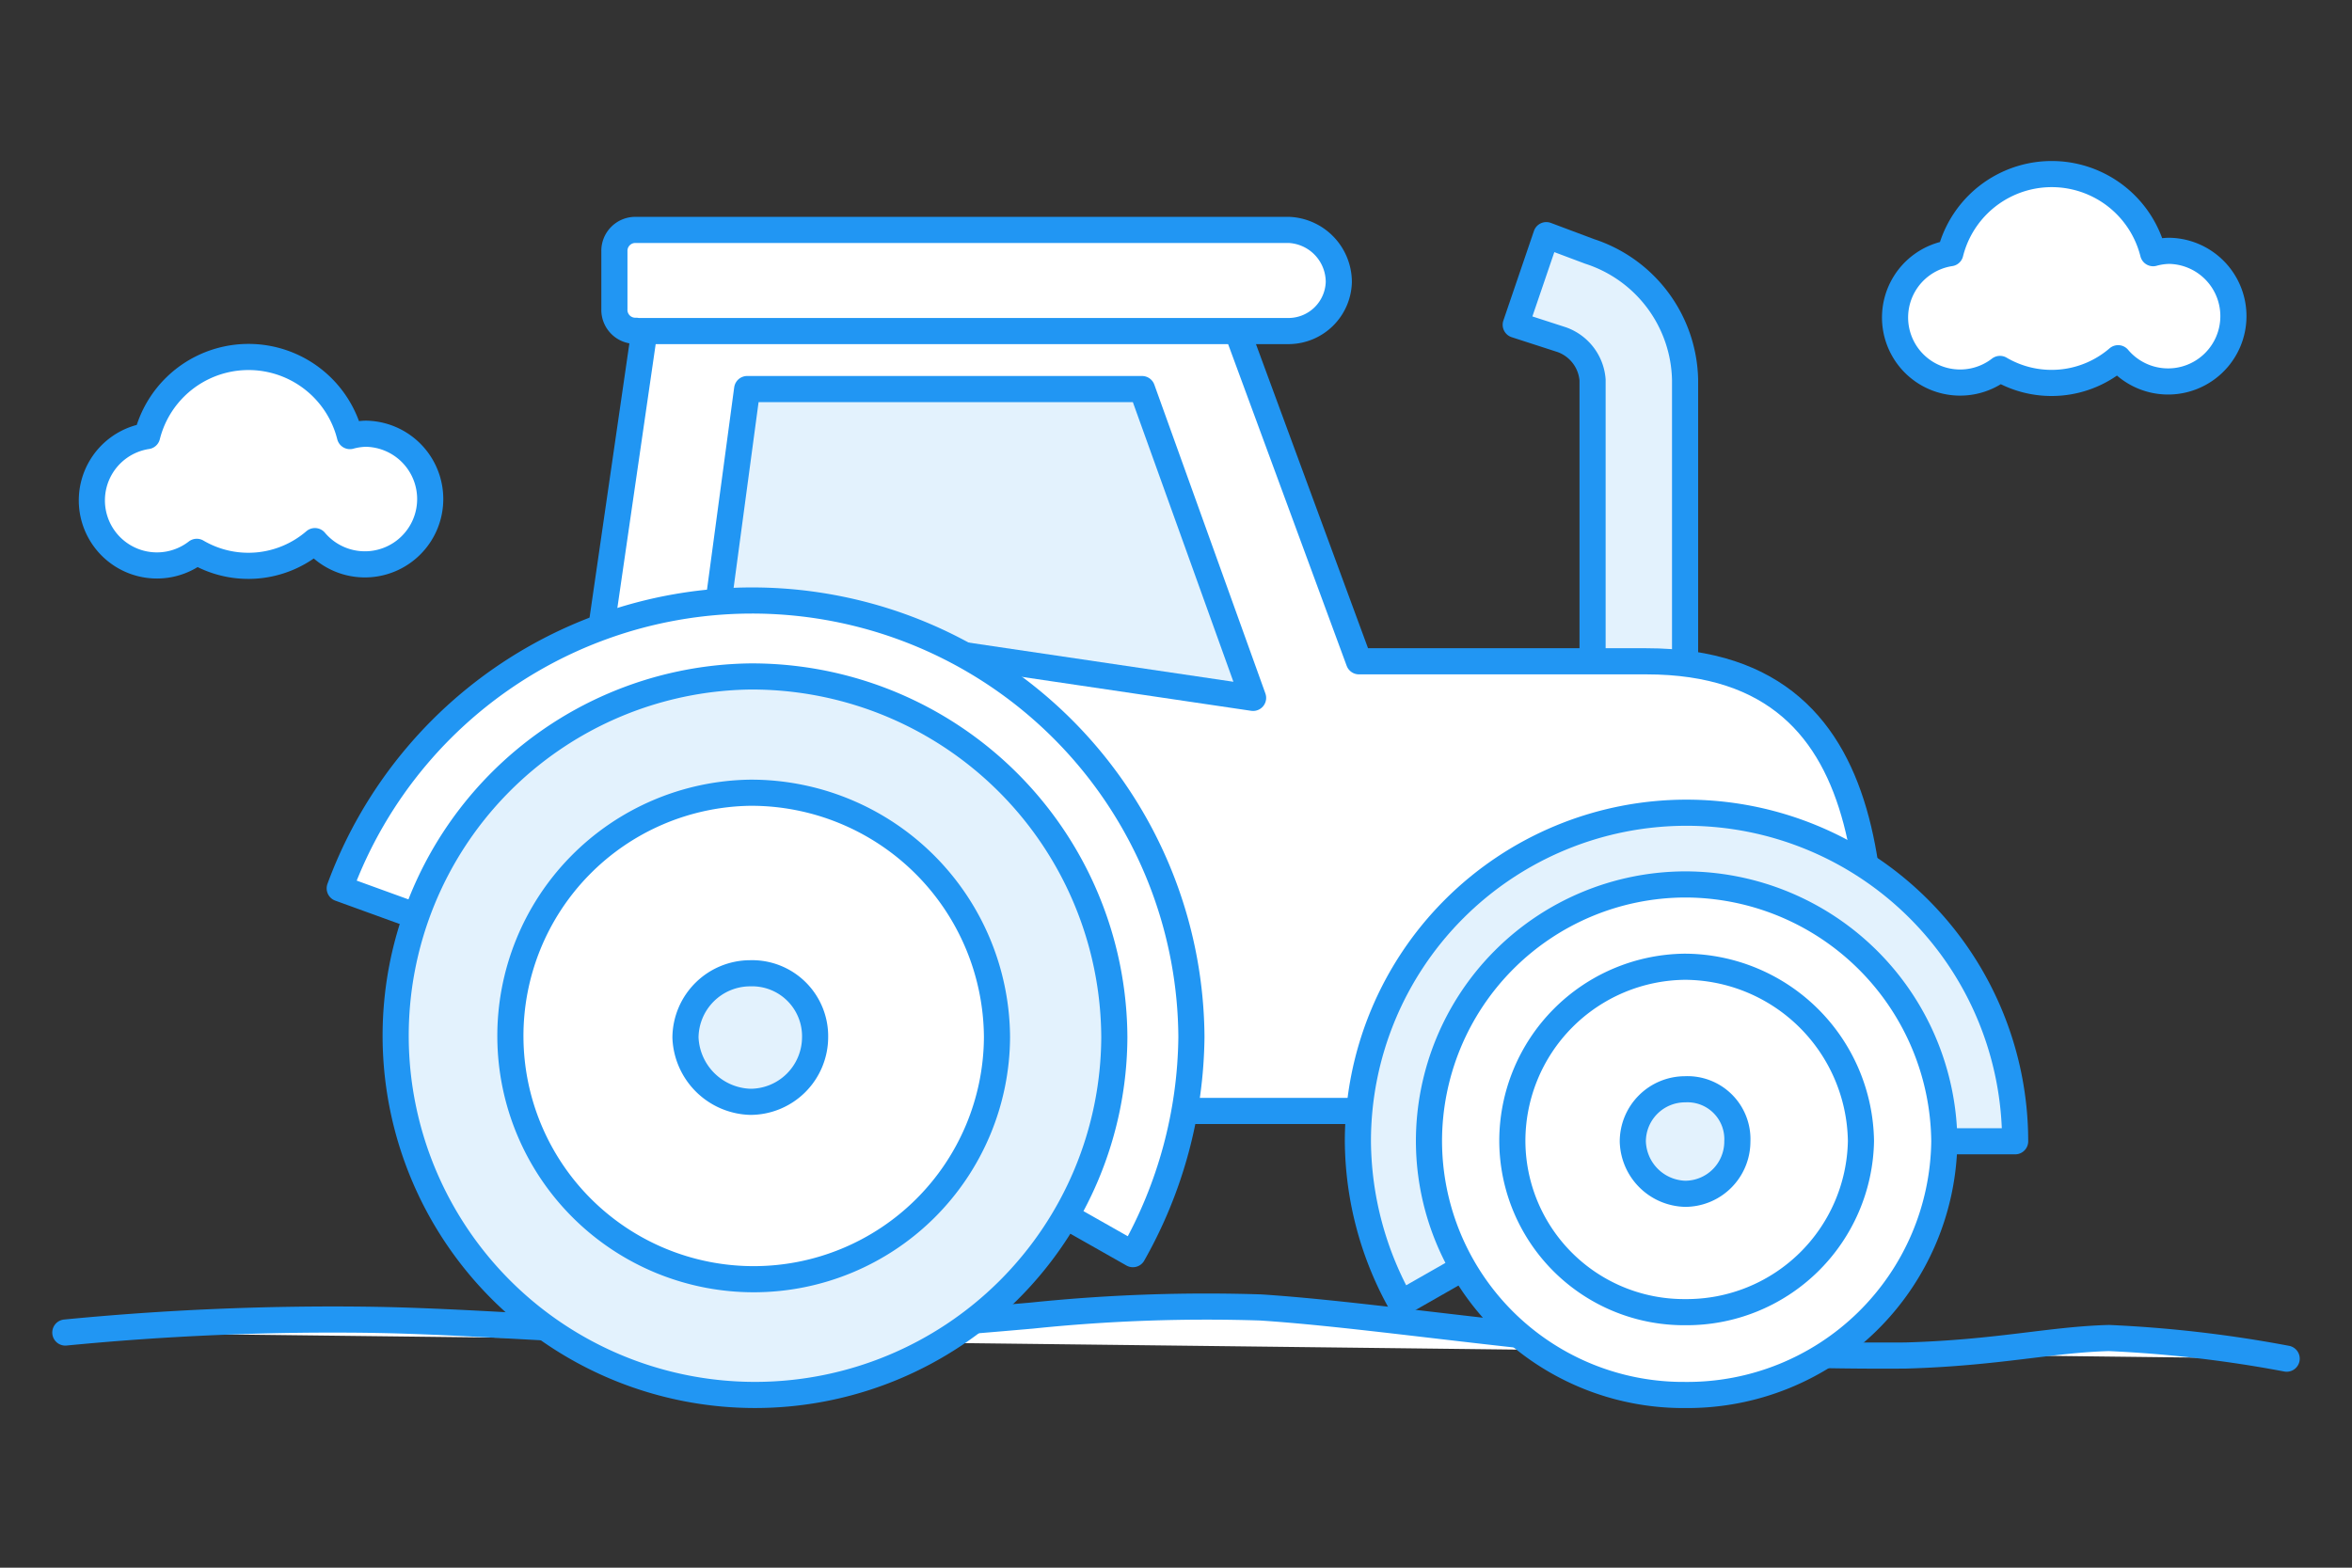 <svg xmlns="http://www.w3.org/2000/svg" viewBox="0 0 90 60"><rect x="0" y="0" width="90" height="60" fill="#333333" stroke="none"/><title>solutions-7</title><g id="fcc9e9e8-a771-4c37-a334-d3ebe945c373" data-name="solutions-7"><path d="M2.5,51A105.67,105.67,0,0,1,14,50.51c4,.05,8.15.46,12.63.51s9.33-.36,12.87-.67a64.77,64.77,0,0,1,8.74-.31c3.07.2,7.08.77,11.57,1.23a122.41,122.41,0,0,0,13.1.61c3.54-.1,5.55-.61,7.79-.67A48,48,0,0,1,87.5,52" style="fill:#fff;stroke:#2196f3;stroke-linecap:round;stroke-linejoin:round;fill-rule:evenodd"/><path d="M60.82,9.62a5.28,5.28,0,0,1,3.66,4.92V27.88H60.94V14.54A1.78,1.78,0,0,0,59.76,13L58,12.43,59.17,9Z" style="fill:#e3f2fd;stroke:#2196f3;stroke-linecap:round;stroke-linejoin:round;fill-rule:evenodd"/><path d="M24.93,10.79H46.65L52,25.31h11c9.92,0,8.62,10.53,8.62,17.21H22.33V28.7Z" style="fill:#fff;stroke:#2196f3;stroke-linecap:round;stroke-linejoin:round;fill-rule:evenodd"/><polygon points="28.59 14.89 27.41 23.67 47.95 26.71 43.7 14.89 28.59 14.89" style="fill:#e3f2fd;stroke:#2196f3;stroke-linecap:round;stroke-linejoin:round;fill-rule:evenodd"/><path d="M24.34,12.67h25a1.93,1.93,0,0,0,1.89-1.87h0a2,2,0,0,0-1.89-2h-25a.8.8,0,0,0-.83.82v2.22a.8.8,0,0,0,.83.82Z" style="fill:#fff;stroke:#2196f3;stroke-linecap:round;stroke-linejoin:round;fill-rule:evenodd"/><path d="M28.71,39.7,43.35,48a17.2,17.2,0,0,0,2.24-8.31A16.81,16.81,0,0,0,13,34Z" style="fill:#fff;stroke:#2196f3;stroke-linecap:round;stroke-linejoin:round;fill-rule:evenodd"/><path d="M28.71,25.89A13.75,13.75,0,1,0,42.64,39.7,13.87,13.87,0,0,0,28.71,25.89Z" style="fill:#e3f2fd;stroke:#2196f3;stroke-linecap:round;stroke-linejoin:round;fill-rule:evenodd"/><path d="M28.71,30.34a9.31,9.31,0,1,0,9.44,9.36,9.41,9.41,0,0,0-9.44-9.36Z" style="fill:#fff;stroke:#2196f3;stroke-linecap:round;stroke-linejoin:round;fill-rule:evenodd"/><path d="M64.48,43.68H77.11a12.57,12.57,0,0,0-25.15,0,12.84,12.84,0,0,0,1.65,6.2Z" style="fill:#e3f2fd;stroke:#2196f3;stroke-linecap:round;stroke-linejoin:round;fill-rule:evenodd"/><path d="M64.48,33.85a9.83,9.83,0,0,0-9.8,9.83,9.73,9.73,0,0,0,9.8,9.71,9.83,9.83,0,0,0,9.92-9.71,9.93,9.93,0,0,0-9.92-9.83Z" style="fill:#fff;stroke:#2196f3;stroke-linecap:round;stroke-linejoin:round;fill-rule:evenodd"/><path d="M64.48,37a6.67,6.67,0,0,0-6.61,6.67,6.57,6.57,0,0,0,6.61,6.55,6.67,6.67,0,0,0,6.73-6.55A6.77,6.77,0,0,0,64.48,37Z" style="fill:#fff;stroke:#2196f3;stroke-linecap:round;stroke-linejoin:round;fill-rule:evenodd"/><path d="M28.71,37.25a2.48,2.48,0,0,0-2.48,2.46,2.56,2.56,0,0,0,2.48,2.46,2.48,2.48,0,0,0,2.48-2.46,2.41,2.41,0,0,0-2.48-2.46Z" style="fill:#e3f2fd;stroke:#2196f3;stroke-linecap:round;stroke-linejoin:round;fill-rule:evenodd"/><path d="M64.48,41.69a2,2,0,0,0-2,2,2.06,2.06,0,0,0,2,2,2,2,0,0,0,2-2,1.91,1.91,0,0,0-2-2Z" style="fill:#e3f2fd;stroke:#2196f3;stroke-linecap:round;stroke-linejoin:round;fill-rule:evenodd"/><path d="M14,16.6a2.48,2.48,0,0,0-.61.09,4,4,0,0,0-7.76,0,2.49,2.49,0,1,0,1.9,4.43,3.9,3.9,0,0,0,4.52-.41A2.5,2.5,0,1,0,14,16.6Z" style="fill:#fff;stroke:#2196f3;stroke-linecap:round;stroke-linejoin:round;fill-rule:evenodd"/><path d="M83,9.6a2.48,2.48,0,0,0-.61.09,4,4,0,0,0-7.76,0,2.49,2.49,0,1,0,1.9,4.43,3.9,3.9,0,0,0,4.52-.41A2.5,2.5,0,1,0,83,9.6Z" style="fill:#fff;stroke:#2196f3;stroke-linecap:round;stroke-linejoin:round;fill-rule:evenodd"/></g></svg>
